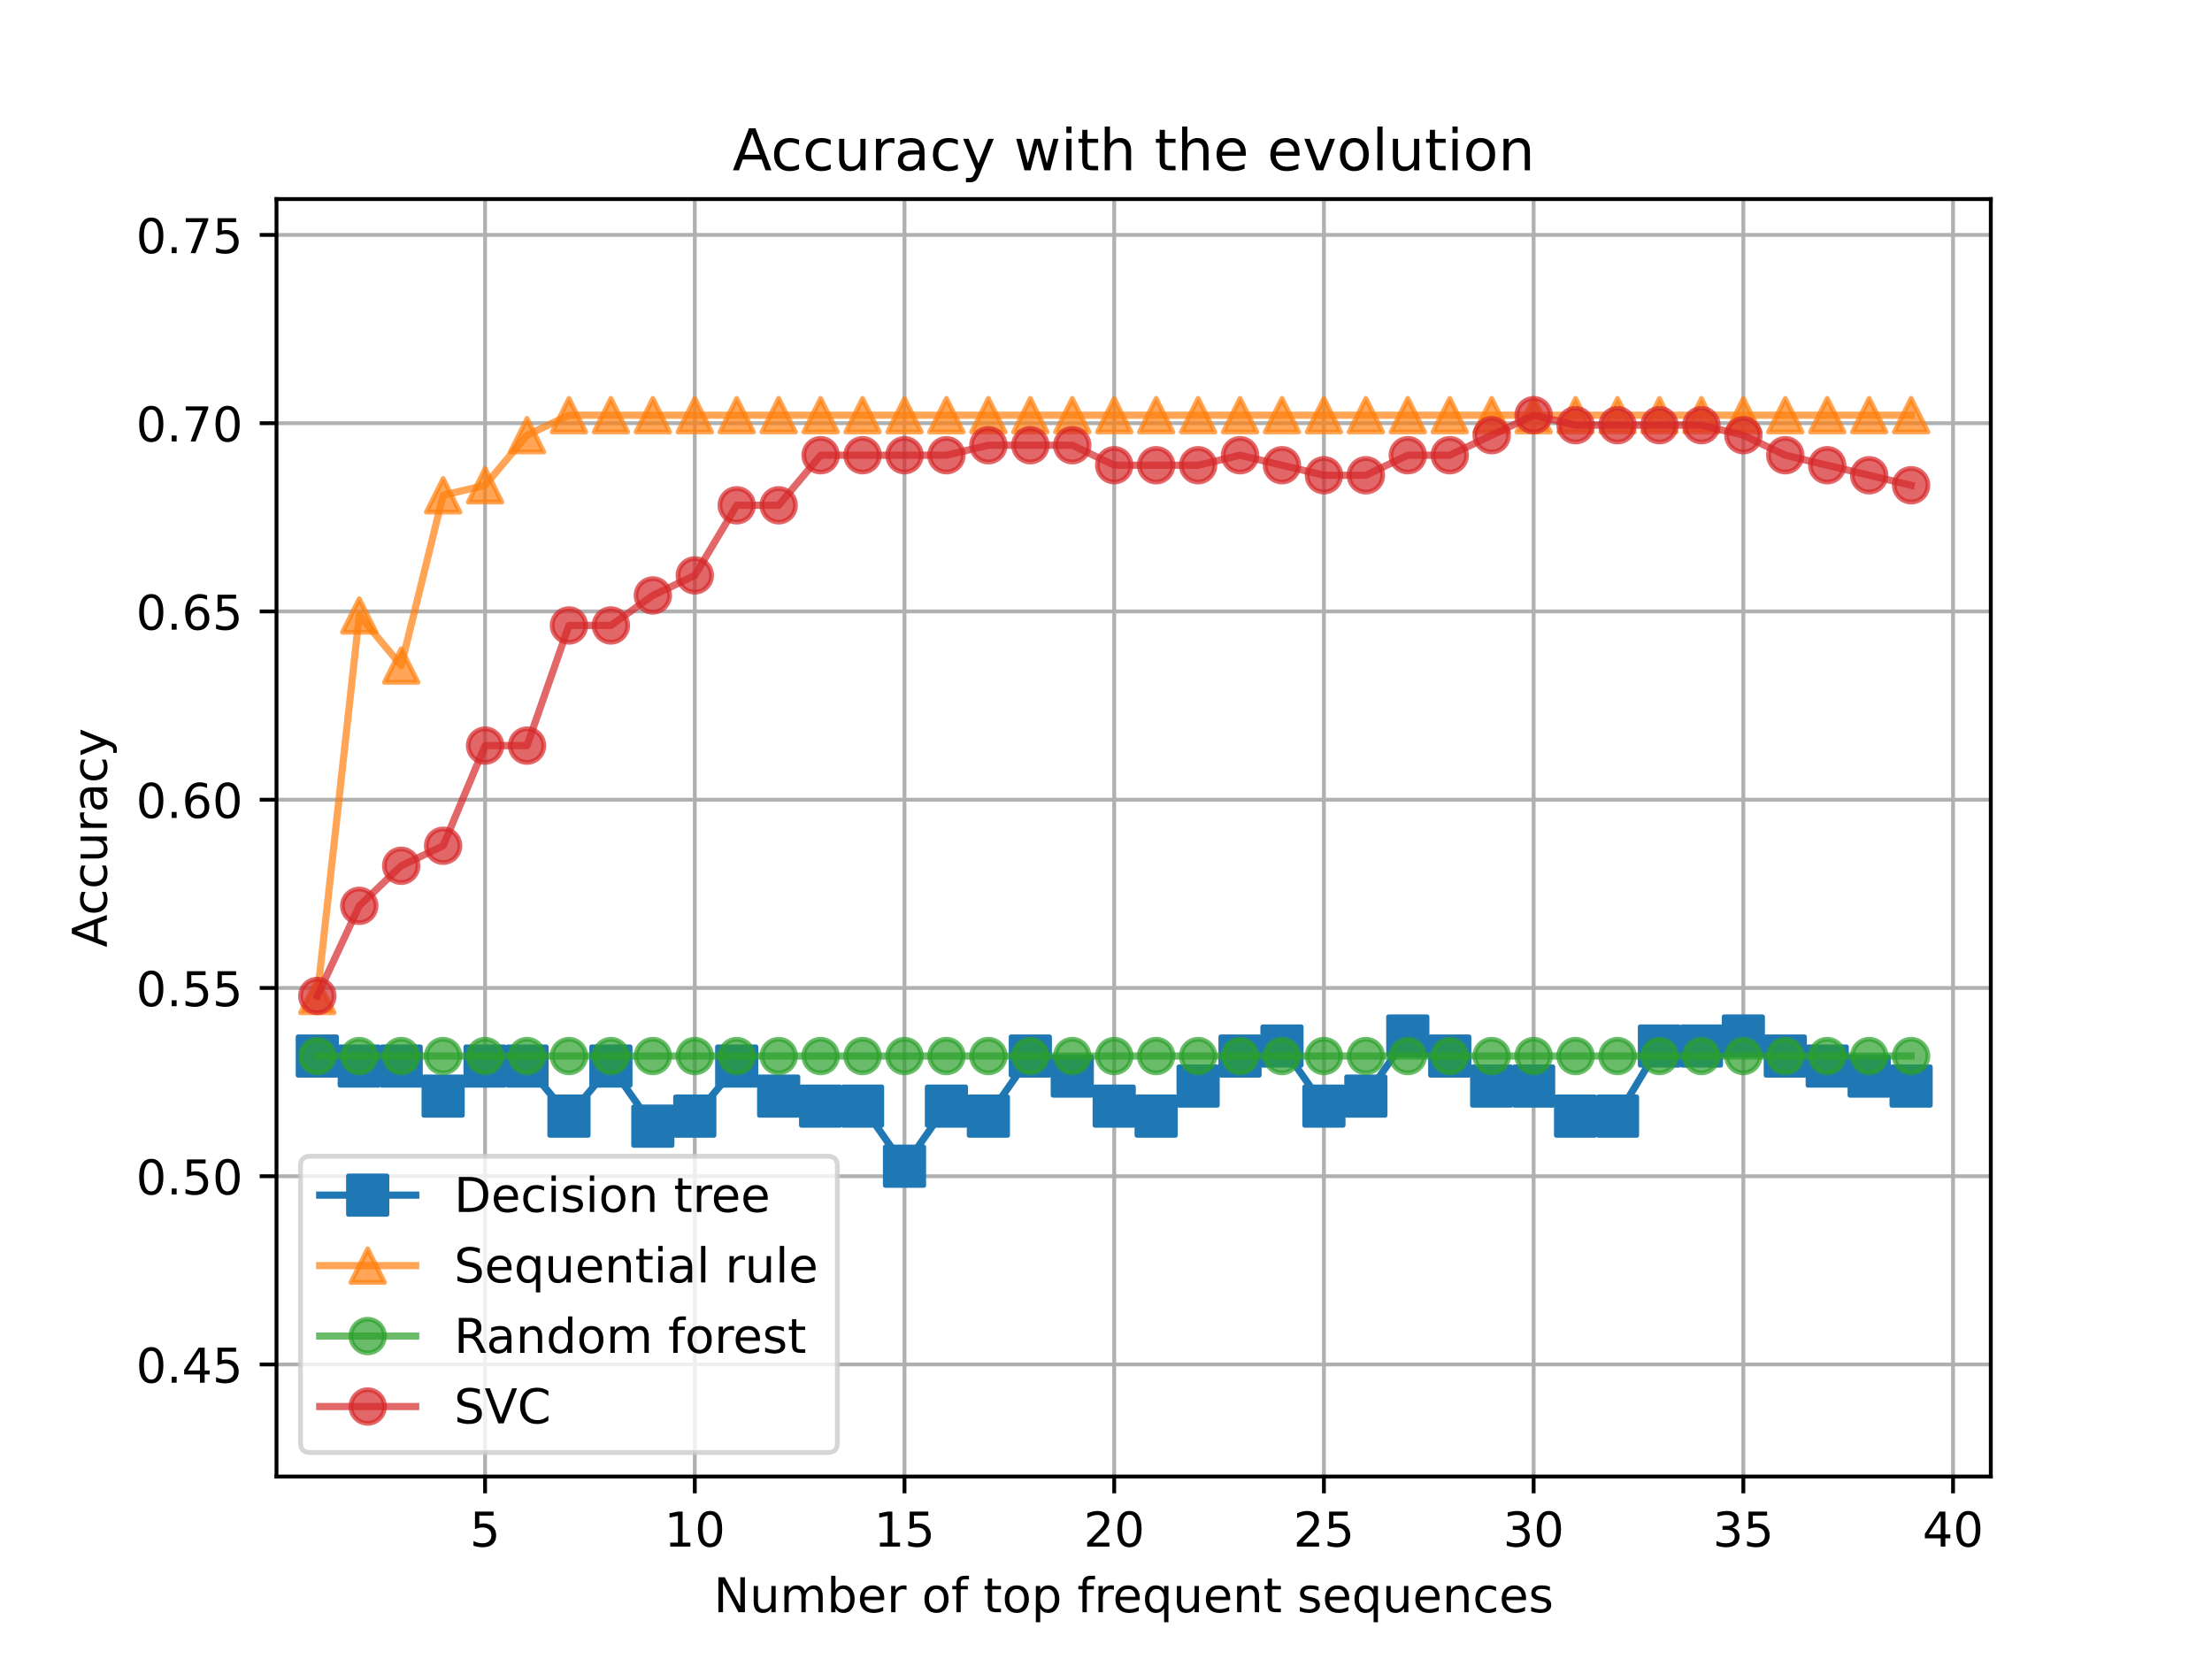 <?xml version="1.0" encoding="utf-8" standalone="no"?>
<!DOCTYPE svg PUBLIC "-//W3C//DTD SVG 1.1//EN"
  "http://www.w3.org/Graphics/SVG/1.1/DTD/svg11.dtd">
<!-- Created with matplotlib (https://matplotlib.org/) -->
<svg height="345.6pt" version="1.1" viewBox="0 0 460.8 345.6" width="460.8pt" xmlns="http://www.w3.org/2000/svg" xmlns:xlink="http://www.w3.org/1999/xlink">
 <defs>
  <style type="text/css">
*{stroke-linecap:butt;stroke-linejoin:round;}
  </style>
 </defs>
 <g id="figure_1">
  <g id="patch_1">
   <path d="M 0 345.6 
L 460.8 345.6 
L 460.8 0 
L 0 0 
z
" style="fill:#ffffff;"/>
  </g>
  <g id="axes_1">
   <g id="patch_2">
    <path d="M 57.6 307.584 
L 414.72 307.584 
L 414.72 41.472 
L 57.6 41.472 
z
" style="fill:#ffffff;"/>
   </g>
   <g id="matplotlib.axis_1">
    <g id="xtick_1">
     <g id="line2d_1">
      <path clip-path="url(#p367a5ce2aa)" d="M 101.051 307.584 
L 101.051 41.472 
" style="fill:none;stroke:#b0b0b0;stroke-linecap:square;stroke-width:0.8;"/>
     </g>
     <g id="line2d_2">
      <defs>
       <path d="M 0 0 
L 0 3.5 
" id="mcd5d7c67d4" style="stroke:#000000;stroke-width:0.8;"/>
      </defs>
      <g>
       <use style="stroke:#000000;stroke-width:0.8;" x="101.051" xlink:href="#mcd5d7c67d4" y="307.584"/>
      </g>
     </g>
     <g id="text_1">
      <!-- 5 -->
      <defs>
       <path d="M 10.797 72.906 
L 49.516 72.906 
L 49.516 64.594 
L 19.828 64.594 
L 19.828 46.734 
Q 21.969 47.469 24.109 47.828 
Q 26.266 48.188 28.422 48.188 
Q 40.625 48.188 47.75 41.5 
Q 54.891 34.812 54.891 23.391 
Q 54.891 11.625 47.562 5.094 
Q 40.234 -1.422 26.906 -1.422 
Q 22.312 -1.422 17.547 -0.641 
Q 12.797 0.141 7.719 1.703 
L 7.719 11.625 
Q 12.109 9.234 16.797 8.062 
Q 21.484 6.891 26.703 6.891 
Q 35.156 6.891 40.078 11.328 
Q 45.016 15.766 45.016 23.391 
Q 45.016 31 40.078 35.438 
Q 35.156 39.891 26.703 39.891 
Q 22.75 39.891 18.812 39.016 
Q 14.891 38.141 10.797 36.281 
z
" id="DejaVuSans-53"/>
      </defs>
      <g transform="translate(97.869 322.182)scale(0.1 -0.1)">
       <use xlink:href="#DejaVuSans-53"/>
      </g>
     </g>
    </g>
    <g id="xtick_2">
     <g id="line2d_3">
      <path clip-path="url(#p367a5ce2aa)" d="M 144.737 307.584 
L 144.737 41.472 
" style="fill:none;stroke:#b0b0b0;stroke-linecap:square;stroke-width:0.8;"/>
     </g>
     <g id="line2d_4">
      <g>
       <use style="stroke:#000000;stroke-width:0.8;" x="144.737" xlink:href="#mcd5d7c67d4" y="307.584"/>
      </g>
     </g>
     <g id="text_2">
      <!-- 10 -->
      <defs>
       <path d="M 12.406 8.297 
L 28.516 8.297 
L 28.516 63.922 
L 10.984 60.406 
L 10.984 69.391 
L 28.422 72.906 
L 38.281 72.906 
L 38.281 8.297 
L 54.391 8.297 
L 54.391 0 
L 12.406 0 
z
" id="DejaVuSans-49"/>
       <path d="M 31.781 66.406 
Q 24.172 66.406 20.328 58.906 
Q 16.5 51.422 16.5 36.375 
Q 16.5 21.391 20.328 13.891 
Q 24.172 6.391 31.781 6.391 
Q 39.453 6.391 43.281 13.891 
Q 47.125 21.391 47.125 36.375 
Q 47.125 51.422 43.281 58.906 
Q 39.453 66.406 31.781 66.406 
z
M 31.781 74.219 
Q 44.047 74.219 50.516 64.516 
Q 56.984 54.828 56.984 36.375 
Q 56.984 17.969 50.516 8.266 
Q 44.047 -1.422 31.781 -1.422 
Q 19.531 -1.422 13.062 8.266 
Q 6.594 17.969 6.594 36.375 
Q 6.594 54.828 13.062 64.516 
Q 19.531 74.219 31.781 74.219 
z
" id="DejaVuSans-48"/>
      </defs>
      <g transform="translate(138.375 322.182)scale(0.1 -0.1)">
       <use xlink:href="#DejaVuSans-49"/>
       <use x="63.623" xlink:href="#DejaVuSans-48"/>
      </g>
     </g>
    </g>
    <g id="xtick_3">
     <g id="line2d_5">
      <path clip-path="url(#p367a5ce2aa)" d="M 188.424 307.584 
L 188.424 41.472 
" style="fill:none;stroke:#b0b0b0;stroke-linecap:square;stroke-width:0.8;"/>
     </g>
     <g id="line2d_6">
      <g>
       <use style="stroke:#000000;stroke-width:0.8;" x="188.424" xlink:href="#mcd5d7c67d4" y="307.584"/>
      </g>
     </g>
     <g id="text_3">
      <!-- 15 -->
      <g transform="translate(182.061 322.182)scale(0.1 -0.1)">
       <use xlink:href="#DejaVuSans-49"/>
       <use x="63.623" xlink:href="#DejaVuSans-53"/>
      </g>
     </g>
    </g>
    <g id="xtick_4">
     <g id="line2d_7">
      <path clip-path="url(#p367a5ce2aa)" d="M 232.11 307.584 
L 232.11 41.472 
" style="fill:none;stroke:#b0b0b0;stroke-linecap:square;stroke-width:0.8;"/>
     </g>
     <g id="line2d_8">
      <g>
       <use style="stroke:#000000;stroke-width:0.8;" x="232.11" xlink:href="#mcd5d7c67d4" y="307.584"/>
      </g>
     </g>
     <g id="text_4">
      <!-- 20 -->
      <defs>
       <path d="M 19.188 8.297 
L 53.609 8.297 
L 53.609 0 
L 7.328 0 
L 7.328 8.297 
Q 12.938 14.109 22.625 23.891 
Q 32.328 33.688 34.812 36.531 
Q 39.547 41.844 41.422 45.531 
Q 43.312 49.219 43.312 52.781 
Q 43.312 58.594 39.234 62.25 
Q 35.156 65.922 28.609 65.922 
Q 23.969 65.922 18.812 64.312 
Q 13.672 62.703 7.812 59.422 
L 7.812 69.391 
Q 13.766 71.781 18.938 73 
Q 24.125 74.219 28.422 74.219 
Q 39.75 74.219 46.484 68.547 
Q 53.219 62.891 53.219 53.422 
Q 53.219 48.922 51.531 44.891 
Q 49.859 40.875 45.406 35.406 
Q 44.188 33.984 37.641 27.219 
Q 31.109 20.453 19.188 8.297 
z
" id="DejaVuSans-50"/>
      </defs>
      <g transform="translate(225.748 322.182)scale(0.1 -0.1)">
       <use xlink:href="#DejaVuSans-50"/>
       <use x="63.623" xlink:href="#DejaVuSans-48"/>
      </g>
     </g>
    </g>
    <g id="xtick_5">
     <g id="line2d_9">
      <path clip-path="url(#p367a5ce2aa)" d="M 275.797 307.584 
L 275.797 41.472 
" style="fill:none;stroke:#b0b0b0;stroke-linecap:square;stroke-width:0.8;"/>
     </g>
     <g id="line2d_10">
      <g>
       <use style="stroke:#000000;stroke-width:0.8;" x="275.797" xlink:href="#mcd5d7c67d4" y="307.584"/>
      </g>
     </g>
     <g id="text_5">
      <!-- 25 -->
      <g transform="translate(269.434 322.182)scale(0.1 -0.1)">
       <use xlink:href="#DejaVuSans-50"/>
       <use x="63.623" xlink:href="#DejaVuSans-53"/>
      </g>
     </g>
    </g>
    <g id="xtick_6">
     <g id="line2d_11">
      <path clip-path="url(#p367a5ce2aa)" d="M 319.483 307.584 
L 319.483 41.472 
" style="fill:none;stroke:#b0b0b0;stroke-linecap:square;stroke-width:0.8;"/>
     </g>
     <g id="line2d_12">
      <g>
       <use style="stroke:#000000;stroke-width:0.8;" x="319.483" xlink:href="#mcd5d7c67d4" y="307.584"/>
      </g>
     </g>
     <g id="text_6">
      <!-- 30 -->
      <defs>
       <path d="M 40.578 39.312 
Q 47.656 37.797 51.625 33 
Q 55.609 28.219 55.609 21.188 
Q 55.609 10.406 48.188 4.484 
Q 40.766 -1.422 27.094 -1.422 
Q 22.516 -1.422 17.656 -0.516 
Q 12.797 0.391 7.625 2.203 
L 7.625 11.719 
Q 11.719 9.328 16.594 8.109 
Q 21.484 6.891 26.812 6.891 
Q 36.078 6.891 40.938 10.547 
Q 45.797 14.203 45.797 21.188 
Q 45.797 27.641 41.281 31.266 
Q 36.766 34.906 28.719 34.906 
L 20.219 34.906 
L 20.219 43.016 
L 29.109 43.016 
Q 36.375 43.016 40.234 45.922 
Q 44.094 48.828 44.094 54.297 
Q 44.094 59.906 40.109 62.906 
Q 36.141 65.922 28.719 65.922 
Q 24.656 65.922 20.016 65.031 
Q 15.375 64.156 9.812 62.312 
L 9.812 71.094 
Q 15.438 72.656 20.344 73.438 
Q 25.25 74.219 29.594 74.219 
Q 40.828 74.219 47.359 69.109 
Q 53.906 64.016 53.906 55.328 
Q 53.906 49.266 50.438 45.094 
Q 46.969 40.922 40.578 39.312 
z
" id="DejaVuSans-51"/>
      </defs>
      <g transform="translate(313.121 322.182)scale(0.1 -0.1)">
       <use xlink:href="#DejaVuSans-51"/>
       <use x="63.623" xlink:href="#DejaVuSans-48"/>
      </g>
     </g>
    </g>
    <g id="xtick_7">
     <g id="line2d_13">
      <path clip-path="url(#p367a5ce2aa)" d="M 363.17 307.584 
L 363.17 41.472 
" style="fill:none;stroke:#b0b0b0;stroke-linecap:square;stroke-width:0.8;"/>
     </g>
     <g id="line2d_14">
      <g>
       <use style="stroke:#000000;stroke-width:0.8;" x="363.17" xlink:href="#mcd5d7c67d4" y="307.584"/>
      </g>
     </g>
     <g id="text_7">
      <!-- 35 -->
      <g transform="translate(356.807 322.182)scale(0.1 -0.1)">
       <use xlink:href="#DejaVuSans-51"/>
       <use x="63.623" xlink:href="#DejaVuSans-53"/>
      </g>
     </g>
    </g>
    <g id="xtick_8">
     <g id="line2d_15">
      <path clip-path="url(#p367a5ce2aa)" d="M 406.856 307.584 
L 406.856 41.472 
" style="fill:none;stroke:#b0b0b0;stroke-linecap:square;stroke-width:0.8;"/>
     </g>
     <g id="line2d_16">
      <g>
       <use style="stroke:#000000;stroke-width:0.8;" x="406.856" xlink:href="#mcd5d7c67d4" y="307.584"/>
      </g>
     </g>
     <g id="text_8">
      <!-- 40 -->
      <defs>
       <path d="M 37.797 64.312 
L 12.891 25.391 
L 37.797 25.391 
z
M 35.203 72.906 
L 47.609 72.906 
L 47.609 25.391 
L 58.016 25.391 
L 58.016 17.188 
L 47.609 17.188 
L 47.609 0 
L 37.797 0 
L 37.797 17.188 
L 4.891 17.188 
L 4.891 26.703 
z
" id="DejaVuSans-52"/>
      </defs>
      <g transform="translate(400.494 322.182)scale(0.1 -0.1)">
       <use xlink:href="#DejaVuSans-52"/>
       <use x="63.623" xlink:href="#DejaVuSans-48"/>
      </g>
     </g>
    </g>
    <g id="text_9">
     <!-- Number of top frequent sequences -->
     <defs>
      <path d="M 9.812 72.906 
L 23.094 72.906 
L 55.422 11.922 
L 55.422 72.906 
L 64.984 72.906 
L 64.984 0 
L 51.703 0 
L 19.391 60.984 
L 19.391 0 
L 9.812 0 
z
" id="DejaVuSans-78"/>
      <path d="M 8.5 21.578 
L 8.5 54.688 
L 17.484 54.688 
L 17.484 21.922 
Q 17.484 14.156 20.5 10.266 
Q 23.531 6.391 29.594 6.391 
Q 36.859 6.391 41.078 11.031 
Q 45.312 15.672 45.312 23.688 
L 45.312 54.688 
L 54.297 54.688 
L 54.297 0 
L 45.312 0 
L 45.312 8.406 
Q 42.047 3.422 37.719 1 
Q 33.406 -1.422 27.688 -1.422 
Q 18.266 -1.422 13.375 4.438 
Q 8.5 10.297 8.5 21.578 
z
M 31.109 56 
z
" id="DejaVuSans-117"/>
      <path d="M 52 44.188 
Q 55.375 50.25 60.062 53.125 
Q 64.75 56 71.094 56 
Q 79.641 56 84.281 50.016 
Q 88.922 44.047 88.922 33.016 
L 88.922 0 
L 79.891 0 
L 79.891 32.719 
Q 79.891 40.578 77.094 44.375 
Q 74.312 48.188 68.609 48.188 
Q 61.625 48.188 57.562 43.547 
Q 53.516 38.922 53.516 30.906 
L 53.516 0 
L 44.484 0 
L 44.484 32.719 
Q 44.484 40.625 41.703 44.406 
Q 38.922 48.188 33.109 48.188 
Q 26.219 48.188 22.156 43.531 
Q 18.109 38.875 18.109 30.906 
L 18.109 0 
L 9.078 0 
L 9.078 54.688 
L 18.109 54.688 
L 18.109 46.188 
Q 21.188 51.219 25.484 53.609 
Q 29.781 56 35.688 56 
Q 41.656 56 45.828 52.969 
Q 50 49.953 52 44.188 
z
" id="DejaVuSans-109"/>
      <path d="M 48.688 27.297 
Q 48.688 37.203 44.609 42.844 
Q 40.531 48.484 33.406 48.484 
Q 26.266 48.484 22.188 42.844 
Q 18.109 37.203 18.109 27.297 
Q 18.109 17.391 22.188 11.75 
Q 26.266 6.109 33.406 6.109 
Q 40.531 6.109 44.609 11.75 
Q 48.688 17.391 48.688 27.297 
z
M 18.109 46.391 
Q 20.953 51.266 25.266 53.625 
Q 29.594 56 35.594 56 
Q 45.562 56 51.781 48.094 
Q 58.016 40.188 58.016 27.297 
Q 58.016 14.406 51.781 6.484 
Q 45.562 -1.422 35.594 -1.422 
Q 29.594 -1.422 25.266 0.953 
Q 20.953 3.328 18.109 8.203 
L 18.109 0 
L 9.078 0 
L 9.078 75.984 
L 18.109 75.984 
z
" id="DejaVuSans-98"/>
      <path d="M 56.203 29.594 
L 56.203 25.203 
L 14.891 25.203 
Q 15.484 15.922 20.484 11.062 
Q 25.484 6.203 34.422 6.203 
Q 39.594 6.203 44.453 7.469 
Q 49.312 8.734 54.109 11.281 
L 54.109 2.781 
Q 49.266 0.734 44.188 -0.344 
Q 39.109 -1.422 33.891 -1.422 
Q 20.797 -1.422 13.156 6.188 
Q 5.516 13.812 5.516 26.812 
Q 5.516 40.234 12.766 48.109 
Q 20.016 56 32.328 56 
Q 43.359 56 49.781 48.891 
Q 56.203 41.797 56.203 29.594 
z
M 47.219 32.234 
Q 47.125 39.594 43.094 43.984 
Q 39.062 48.391 32.422 48.391 
Q 24.906 48.391 20.391 44.141 
Q 15.875 39.891 15.188 32.172 
z
" id="DejaVuSans-101"/>
      <path d="M 41.109 46.297 
Q 39.594 47.172 37.812 47.578 
Q 36.031 48 33.891 48 
Q 26.266 48 22.188 43.047 
Q 18.109 38.094 18.109 28.812 
L 18.109 0 
L 9.078 0 
L 9.078 54.688 
L 18.109 54.688 
L 18.109 46.188 
Q 20.953 51.172 25.484 53.578 
Q 30.031 56 36.531 56 
Q 37.453 56 38.578 55.875 
Q 39.703 55.766 41.062 55.516 
z
" id="DejaVuSans-114"/>
      <path id="DejaVuSans-32"/>
      <path d="M 30.609 48.391 
Q 23.391 48.391 19.188 42.75 
Q 14.984 37.109 14.984 27.297 
Q 14.984 17.484 19.156 11.844 
Q 23.344 6.203 30.609 6.203 
Q 37.797 6.203 41.984 11.859 
Q 46.188 17.531 46.188 27.297 
Q 46.188 37.016 41.984 42.703 
Q 37.797 48.391 30.609 48.391 
z
M 30.609 56 
Q 42.328 56 49.016 48.375 
Q 55.719 40.766 55.719 27.297 
Q 55.719 13.875 49.016 6.219 
Q 42.328 -1.422 30.609 -1.422 
Q 18.844 -1.422 12.172 6.219 
Q 5.516 13.875 5.516 27.297 
Q 5.516 40.766 12.172 48.375 
Q 18.844 56 30.609 56 
z
" id="DejaVuSans-111"/>
      <path d="M 37.109 75.984 
L 37.109 68.5 
L 28.516 68.5 
Q 23.688 68.5 21.797 66.547 
Q 19.922 64.594 19.922 59.516 
L 19.922 54.688 
L 34.719 54.688 
L 34.719 47.703 
L 19.922 47.703 
L 19.922 0 
L 10.891 0 
L 10.891 47.703 
L 2.297 47.703 
L 2.297 54.688 
L 10.891 54.688 
L 10.891 58.5 
Q 10.891 67.625 15.141 71.797 
Q 19.391 75.984 28.609 75.984 
z
" id="DejaVuSans-102"/>
      <path d="M 18.312 70.219 
L 18.312 54.688 
L 36.812 54.688 
L 36.812 47.703 
L 18.312 47.703 
L 18.312 18.016 
Q 18.312 11.328 20.141 9.422 
Q 21.969 7.516 27.594 7.516 
L 36.812 7.516 
L 36.812 0 
L 27.594 0 
Q 17.188 0 13.234 3.875 
Q 9.281 7.766 9.281 18.016 
L 9.281 47.703 
L 2.688 47.703 
L 2.688 54.688 
L 9.281 54.688 
L 9.281 70.219 
z
" id="DejaVuSans-116"/>
      <path d="M 18.109 8.203 
L 18.109 -20.797 
L 9.078 -20.797 
L 9.078 54.688 
L 18.109 54.688 
L 18.109 46.391 
Q 20.953 51.266 25.266 53.625 
Q 29.594 56 35.594 56 
Q 45.562 56 51.781 48.094 
Q 58.016 40.188 58.016 27.297 
Q 58.016 14.406 51.781 6.484 
Q 45.562 -1.422 35.594 -1.422 
Q 29.594 -1.422 25.266 0.953 
Q 20.953 3.328 18.109 8.203 
z
M 48.688 27.297 
Q 48.688 37.203 44.609 42.844 
Q 40.531 48.484 33.406 48.484 
Q 26.266 48.484 22.188 42.844 
Q 18.109 37.203 18.109 27.297 
Q 18.109 17.391 22.188 11.75 
Q 26.266 6.109 33.406 6.109 
Q 40.531 6.109 44.609 11.75 
Q 48.688 17.391 48.688 27.297 
z
" id="DejaVuSans-112"/>
      <path d="M 14.797 27.297 
Q 14.797 17.391 18.875 11.75 
Q 22.953 6.109 30.078 6.109 
Q 37.203 6.109 41.297 11.75 
Q 45.406 17.391 45.406 27.297 
Q 45.406 37.203 41.297 42.844 
Q 37.203 48.484 30.078 48.484 
Q 22.953 48.484 18.875 42.844 
Q 14.797 37.203 14.797 27.297 
z
M 45.406 8.203 
Q 42.578 3.328 38.25 0.953 
Q 33.938 -1.422 27.875 -1.422 
Q 17.969 -1.422 11.734 6.484 
Q 5.516 14.406 5.516 27.297 
Q 5.516 40.188 11.734 48.094 
Q 17.969 56 27.875 56 
Q 33.938 56 38.25 53.625 
Q 42.578 51.266 45.406 46.391 
L 45.406 54.688 
L 54.391 54.688 
L 54.391 -20.797 
L 45.406 -20.797 
z
" id="DejaVuSans-113"/>
      <path d="M 54.891 33.016 
L 54.891 0 
L 45.906 0 
L 45.906 32.719 
Q 45.906 40.484 42.875 44.328 
Q 39.844 48.188 33.797 48.188 
Q 26.516 48.188 22.312 43.547 
Q 18.109 38.922 18.109 30.906 
L 18.109 0 
L 9.078 0 
L 9.078 54.688 
L 18.109 54.688 
L 18.109 46.188 
Q 21.344 51.125 25.703 53.562 
Q 30.078 56 35.797 56 
Q 45.219 56 50.047 50.172 
Q 54.891 44.344 54.891 33.016 
z
" id="DejaVuSans-110"/>
      <path d="M 44.281 53.078 
L 44.281 44.578 
Q 40.484 46.531 36.375 47.5 
Q 32.281 48.484 27.875 48.484 
Q 21.188 48.484 17.844 46.438 
Q 14.5 44.391 14.5 40.281 
Q 14.5 37.156 16.891 35.375 
Q 19.281 33.594 26.516 31.984 
L 29.594 31.297 
Q 39.156 29.25 43.188 25.516 
Q 47.219 21.781 47.219 15.094 
Q 47.219 7.469 41.188 3.016 
Q 35.156 -1.422 24.609 -1.422 
Q 20.219 -1.422 15.453 -0.562 
Q 10.688 0.297 5.422 2 
L 5.422 11.281 
Q 10.406 8.688 15.234 7.391 
Q 20.062 6.109 24.812 6.109 
Q 31.156 6.109 34.562 8.281 
Q 37.984 10.453 37.984 14.406 
Q 37.984 18.062 35.516 20.016 
Q 33.062 21.969 24.703 23.781 
L 21.578 24.516 
Q 13.234 26.266 9.516 29.906 
Q 5.812 33.547 5.812 39.891 
Q 5.812 47.609 11.281 51.797 
Q 16.75 56 26.812 56 
Q 31.781 56 36.172 55.266 
Q 40.578 54.547 44.281 53.078 
z
" id="DejaVuSans-115"/>
      <path d="M 48.781 52.594 
L 48.781 44.188 
Q 44.969 46.297 41.141 47.344 
Q 37.312 48.391 33.406 48.391 
Q 24.656 48.391 19.812 42.844 
Q 14.984 37.312 14.984 27.297 
Q 14.984 17.281 19.812 11.734 
Q 24.656 6.203 33.406 6.203 
Q 37.312 6.203 41.141 7.25 
Q 44.969 8.297 48.781 10.406 
L 48.781 2.094 
Q 45.016 0.344 40.984 -0.531 
Q 36.969 -1.422 32.422 -1.422 
Q 20.062 -1.422 12.781 6.344 
Q 5.516 14.109 5.516 27.297 
Q 5.516 40.672 12.859 48.328 
Q 20.219 56 33.016 56 
Q 37.156 56 41.109 55.141 
Q 45.062 54.297 48.781 52.594 
z
" id="DejaVuSans-99"/>
     </defs>
     <g transform="translate(148.676 335.861)scale(0.1 -0.1)">
      <use xlink:href="#DejaVuSans-78"/>
      <use x="74.805" xlink:href="#DejaVuSans-117"/>
      <use x="138.184" xlink:href="#DejaVuSans-109"/>
      <use x="235.596" xlink:href="#DejaVuSans-98"/>
      <use x="299.072" xlink:href="#DejaVuSans-101"/>
      <use x="360.596" xlink:href="#DejaVuSans-114"/>
      <use x="401.709" xlink:href="#DejaVuSans-32"/>
      <use x="433.496" xlink:href="#DejaVuSans-111"/>
      <use x="494.678" xlink:href="#DejaVuSans-102"/>
      <use x="529.883" xlink:href="#DejaVuSans-32"/>
      <use x="561.67" xlink:href="#DejaVuSans-116"/>
      <use x="600.879" xlink:href="#DejaVuSans-111"/>
      <use x="662.061" xlink:href="#DejaVuSans-112"/>
      <use x="725.537" xlink:href="#DejaVuSans-32"/>
      <use x="757.324" xlink:href="#DejaVuSans-102"/>
      <use x="792.529" xlink:href="#DejaVuSans-114"/>
      <use x="831.393" xlink:href="#DejaVuSans-101"/>
      <use x="892.916" xlink:href="#DejaVuSans-113"/>
      <use x="956.393" xlink:href="#DejaVuSans-117"/>
      <use x="1019.771" xlink:href="#DejaVuSans-101"/>
      <use x="1081.295" xlink:href="#DejaVuSans-110"/>
      <use x="1144.674" xlink:href="#DejaVuSans-116"/>
      <use x="1183.883" xlink:href="#DejaVuSans-32"/>
      <use x="1215.67" xlink:href="#DejaVuSans-115"/>
      <use x="1267.77" xlink:href="#DejaVuSans-101"/>
      <use x="1329.293" xlink:href="#DejaVuSans-113"/>
      <use x="1392.77" xlink:href="#DejaVuSans-117"/>
      <use x="1456.148" xlink:href="#DejaVuSans-101"/>
      <use x="1517.672" xlink:href="#DejaVuSans-110"/>
      <use x="1581.051" xlink:href="#DejaVuSans-99"/>
      <use x="1636.031" xlink:href="#DejaVuSans-101"/>
      <use x="1697.555" xlink:href="#DejaVuSans-115"/>
     </g>
    </g>
   </g>
   <g id="matplotlib.axis_2">
    <g id="ytick_1">
     <g id="line2d_17">
      <path clip-path="url(#p367a5ce2aa)" d="M 57.6 284.241 
L 414.72 284.241 
" style="fill:none;stroke:#b0b0b0;stroke-linecap:square;stroke-width:0.8;"/>
     </g>
     <g id="line2d_18">
      <defs>
       <path d="M 0 0 
L -3.5 0 
" id="m52daac4173" style="stroke:#000000;stroke-width:0.8;"/>
      </defs>
      <g>
       <use style="stroke:#000000;stroke-width:0.8;" x="57.6" xlink:href="#m52daac4173" y="284.241"/>
      </g>
     </g>
     <g id="text_10">
      <!-- 0.45 -->
      <defs>
       <path d="M 10.688 12.406 
L 21 12.406 
L 21 0 
L 10.688 0 
z
" id="DejaVuSans-46"/>
      </defs>
      <g transform="translate(28.334 288.04)scale(0.1 -0.1)">
       <use xlink:href="#DejaVuSans-48"/>
       <use x="63.623" xlink:href="#DejaVuSans-46"/>
       <use x="95.41" xlink:href="#DejaVuSans-52"/>
       <use x="159.033" xlink:href="#DejaVuSans-53"/>
      </g>
     </g>
    </g>
    <g id="ytick_2">
     <g id="line2d_19">
      <path clip-path="url(#p367a5ce2aa)" d="M 57.6 245.024 
L 414.72 245.024 
" style="fill:none;stroke:#b0b0b0;stroke-linecap:square;stroke-width:0.8;"/>
     </g>
     <g id="line2d_20">
      <g>
       <use style="stroke:#000000;stroke-width:0.8;" x="57.6" xlink:href="#m52daac4173" y="245.024"/>
      </g>
     </g>
     <g id="text_11">
      <!-- 0.50 -->
      <g transform="translate(28.334 248.824)scale(0.1 -0.1)">
       <use xlink:href="#DejaVuSans-48"/>
       <use x="63.623" xlink:href="#DejaVuSans-46"/>
       <use x="95.41" xlink:href="#DejaVuSans-53"/>
       <use x="159.033" xlink:href="#DejaVuSans-48"/>
      </g>
     </g>
    </g>
    <g id="ytick_3">
     <g id="line2d_21">
      <path clip-path="url(#p367a5ce2aa)" d="M 57.6 205.808 
L 414.72 205.808 
" style="fill:none;stroke:#b0b0b0;stroke-linecap:square;stroke-width:0.8;"/>
     </g>
     <g id="line2d_22">
      <g>
       <use style="stroke:#000000;stroke-width:0.8;" x="57.6" xlink:href="#m52daac4173" y="205.808"/>
      </g>
     </g>
     <g id="text_12">
      <!-- 0.55 -->
      <g transform="translate(28.334 209.607)scale(0.1 -0.1)">
       <use xlink:href="#DejaVuSans-48"/>
       <use x="63.623" xlink:href="#DejaVuSans-46"/>
       <use x="95.41" xlink:href="#DejaVuSans-53"/>
       <use x="159.033" xlink:href="#DejaVuSans-53"/>
      </g>
     </g>
    </g>
    <g id="ytick_4">
     <g id="line2d_23">
      <path clip-path="url(#p367a5ce2aa)" d="M 57.6 166.591 
L 414.72 166.591 
" style="fill:none;stroke:#b0b0b0;stroke-linecap:square;stroke-width:0.8;"/>
     </g>
     <g id="line2d_24">
      <g>
       <use style="stroke:#000000;stroke-width:0.8;" x="57.6" xlink:href="#m52daac4173" y="166.591"/>
      </g>
     </g>
     <g id="text_13">
      <!-- 0.60 -->
      <defs>
       <path d="M 33.016 40.375 
Q 26.375 40.375 22.484 35.828 
Q 18.609 31.297 18.609 23.391 
Q 18.609 15.531 22.484 10.953 
Q 26.375 6.391 33.016 6.391 
Q 39.656 6.391 43.531 10.953 
Q 47.406 15.531 47.406 23.391 
Q 47.406 31.297 43.531 35.828 
Q 39.656 40.375 33.016 40.375 
z
M 52.594 71.297 
L 52.594 62.312 
Q 48.875 64.062 45.094 64.984 
Q 41.312 65.922 37.594 65.922 
Q 27.828 65.922 22.672 59.328 
Q 17.531 52.734 16.797 39.406 
Q 19.672 43.656 24.016 45.922 
Q 28.375 48.188 33.594 48.188 
Q 44.578 48.188 50.953 41.516 
Q 57.328 34.859 57.328 23.391 
Q 57.328 12.156 50.688 5.359 
Q 44.047 -1.422 33.016 -1.422 
Q 20.359 -1.422 13.672 8.266 
Q 6.984 17.969 6.984 36.375 
Q 6.984 53.656 15.188 63.938 
Q 23.391 74.219 37.203 74.219 
Q 40.922 74.219 44.703 73.484 
Q 48.484 72.75 52.594 71.297 
z
" id="DejaVuSans-54"/>
      </defs>
      <g transform="translate(28.334 170.391)scale(0.1 -0.1)">
       <use xlink:href="#DejaVuSans-48"/>
       <use x="63.623" xlink:href="#DejaVuSans-46"/>
       <use x="95.41" xlink:href="#DejaVuSans-54"/>
       <use x="159.033" xlink:href="#DejaVuSans-48"/>
      </g>
     </g>
    </g>
    <g id="ytick_5">
     <g id="line2d_25">
      <path clip-path="url(#p367a5ce2aa)" d="M 57.6 127.375 
L 414.72 127.375 
" style="fill:none;stroke:#b0b0b0;stroke-linecap:square;stroke-width:0.8;"/>
     </g>
     <g id="line2d_26">
      <g>
       <use style="stroke:#000000;stroke-width:0.8;" x="57.6" xlink:href="#m52daac4173" y="127.375"/>
      </g>
     </g>
     <g id="text_14">
      <!-- 0.65 -->
      <g transform="translate(28.334 131.174)scale(0.1 -0.1)">
       <use xlink:href="#DejaVuSans-48"/>
       <use x="63.623" xlink:href="#DejaVuSans-46"/>
       <use x="95.41" xlink:href="#DejaVuSans-54"/>
       <use x="159.033" xlink:href="#DejaVuSans-53"/>
      </g>
     </g>
    </g>
    <g id="ytick_6">
     <g id="line2d_27">
      <path clip-path="url(#p367a5ce2aa)" d="M 57.6 88.158 
L 414.72 88.158 
" style="fill:none;stroke:#b0b0b0;stroke-linecap:square;stroke-width:0.8;"/>
     </g>
     <g id="line2d_28">
      <g>
       <use style="stroke:#000000;stroke-width:0.8;" x="57.6" xlink:href="#m52daac4173" y="88.158"/>
      </g>
     </g>
     <g id="text_15">
      <!-- 0.70 -->
      <defs>
       <path d="M 8.203 72.906 
L 55.078 72.906 
L 55.078 68.703 
L 28.609 0 
L 18.312 0 
L 43.219 64.594 
L 8.203 64.594 
z
" id="DejaVuSans-55"/>
      </defs>
      <g transform="translate(28.334 91.958)scale(0.1 -0.1)">
       <use xlink:href="#DejaVuSans-48"/>
       <use x="63.623" xlink:href="#DejaVuSans-46"/>
       <use x="95.41" xlink:href="#DejaVuSans-55"/>
       <use x="159.033" xlink:href="#DejaVuSans-48"/>
      </g>
     </g>
    </g>
    <g id="ytick_7">
     <g id="line2d_29">
      <path clip-path="url(#p367a5ce2aa)" d="M 57.6 48.942 
L 414.72 48.942 
" style="fill:none;stroke:#b0b0b0;stroke-linecap:square;stroke-width:0.8;"/>
     </g>
     <g id="line2d_30">
      <g>
       <use style="stroke:#000000;stroke-width:0.8;" x="57.6" xlink:href="#m52daac4173" y="48.942"/>
      </g>
     </g>
     <g id="text_16">
      <!-- 0.75 -->
      <g transform="translate(28.334 52.741)scale(0.1 -0.1)">
       <use xlink:href="#DejaVuSans-48"/>
       <use x="63.623" xlink:href="#DejaVuSans-46"/>
       <use x="95.41" xlink:href="#DejaVuSans-55"/>
       <use x="159.033" xlink:href="#DejaVuSans-53"/>
      </g>
     </g>
    </g>
    <g id="text_17">
     <!-- Accuracy -->
     <defs>
      <path d="M 34.188 63.188 
L 20.797 26.906 
L 47.609 26.906 
z
M 28.609 72.906 
L 39.797 72.906 
L 67.578 0 
L 57.328 0 
L 50.688 18.703 
L 17.828 18.703 
L 11.188 0 
L 0.781 0 
z
" id="DejaVuSans-65"/>
      <path d="M 34.281 27.484 
Q 23.391 27.484 19.188 25 
Q 14.984 22.516 14.984 16.5 
Q 14.984 11.719 18.141 8.906 
Q 21.297 6.109 26.703 6.109 
Q 34.188 6.109 38.703 11.406 
Q 43.219 16.703 43.219 25.484 
L 43.219 27.484 
z
M 52.203 31.203 
L 52.203 0 
L 43.219 0 
L 43.219 8.297 
Q 40.141 3.328 35.547 0.953 
Q 30.953 -1.422 24.312 -1.422 
Q 15.922 -1.422 10.953 3.297 
Q 6 8.016 6 15.922 
Q 6 25.141 12.172 29.828 
Q 18.359 34.516 30.609 34.516 
L 43.219 34.516 
L 43.219 35.406 
Q 43.219 41.609 39.141 45 
Q 35.062 48.391 27.688 48.391 
Q 23 48.391 18.547 47.266 
Q 14.109 46.141 10.016 43.891 
L 10.016 52.203 
Q 14.938 54.109 19.578 55.047 
Q 24.219 56 28.609 56 
Q 40.484 56 46.344 49.844 
Q 52.203 43.703 52.203 31.203 
z
" id="DejaVuSans-97"/>
      <path d="M 32.172 -5.078 
Q 28.375 -14.844 24.75 -17.812 
Q 21.141 -20.797 15.094 -20.797 
L 7.906 -20.797 
L 7.906 -13.281 
L 13.188 -13.281 
Q 16.891 -13.281 18.938 -11.516 
Q 21 -9.766 23.484 -3.219 
L 25.094 0.875 
L 2.984 54.688 
L 12.5 54.688 
L 29.594 11.922 
L 46.688 54.688 
L 56.203 54.688 
z
" id="DejaVuSans-121"/>
     </defs>
     <g transform="translate(22.255 197.356)rotate(-90)scale(0.1 -0.1)">
      <use xlink:href="#DejaVuSans-65"/>
      <use x="66.658" xlink:href="#DejaVuSans-99"/>
      <use x="121.639" xlink:href="#DejaVuSans-99"/>
      <use x="176.619" xlink:href="#DejaVuSans-117"/>
      <use x="239.998" xlink:href="#DejaVuSans-114"/>
      <use x="281.111" xlink:href="#DejaVuSans-97"/>
      <use x="342.391" xlink:href="#DejaVuSans-99"/>
      <use x="397.371" xlink:href="#DejaVuSans-121"/>
     </g>
    </g>
   </g>
   <g id="line2d_31">
    <path clip-path="url(#p367a5ce2aa)" d="M 66.101 219.993 
L 74.839 222.079 
L 83.576 222.079 
L 92.313 228.336 
L 101.051 222.079 
L 109.788 222.079 
L 118.525 232.508 
L 127.262 222.079 
L 136 234.594 
L 144.737 232.508 
L 153.474 222.079 
L 162.212 228.336 
L 170.949 230.422 
L 179.686 230.422 
L 188.424 242.938 
L 197.161 230.422 
L 205.898 232.508 
L 214.636 219.993 
L 223.373 224.164 
L 232.11 230.422 
L 240.847 232.508 
L 249.585 226.25 
L 258.322 219.993 
L 267.059 217.907 
L 275.797 230.422 
L 284.534 228.336 
L 293.271 215.821 
L 302.009 219.993 
L 310.746 226.25 
L 319.483 226.25 
L 328.221 232.508 
L 336.958 232.508 
L 345.695 217.907 
L 354.433 217.907 
L 363.17 215.821 
L 371.907 219.993 
L 380.644 222.079 
L 389.382 224.164 
L 398.119 226.25 
" style="fill:none;stroke:#1f77b4;stroke-linecap:square;stroke-width:1.5;"/>
    <defs>
     <path d="M -4 4 
L 4 4 
L 4 -4 
L -4 -4 
z
" id="m47a3e0d89e" style="stroke:#1f77b4;stroke-linejoin:miter;"/>
    </defs>
    <g clip-path="url(#p367a5ce2aa)">
     <use style="fill:#1f77b4;stroke:#1f77b4;stroke-linejoin:miter;" x="66.101" xlink:href="#m47a3e0d89e" y="219.993"/>
     <use style="fill:#1f77b4;stroke:#1f77b4;stroke-linejoin:miter;" x="74.839" xlink:href="#m47a3e0d89e" y="222.079"/>
     <use style="fill:#1f77b4;stroke:#1f77b4;stroke-linejoin:miter;" x="83.576" xlink:href="#m47a3e0d89e" y="222.079"/>
     <use style="fill:#1f77b4;stroke:#1f77b4;stroke-linejoin:miter;" x="92.313" xlink:href="#m47a3e0d89e" y="228.336"/>
     <use style="fill:#1f77b4;stroke:#1f77b4;stroke-linejoin:miter;" x="101.051" xlink:href="#m47a3e0d89e" y="222.079"/>
     <use style="fill:#1f77b4;stroke:#1f77b4;stroke-linejoin:miter;" x="109.788" xlink:href="#m47a3e0d89e" y="222.079"/>
     <use style="fill:#1f77b4;stroke:#1f77b4;stroke-linejoin:miter;" x="118.525" xlink:href="#m47a3e0d89e" y="232.508"/>
     <use style="fill:#1f77b4;stroke:#1f77b4;stroke-linejoin:miter;" x="127.262" xlink:href="#m47a3e0d89e" y="222.079"/>
     <use style="fill:#1f77b4;stroke:#1f77b4;stroke-linejoin:miter;" x="136" xlink:href="#m47a3e0d89e" y="234.594"/>
     <use style="fill:#1f77b4;stroke:#1f77b4;stroke-linejoin:miter;" x="144.737" xlink:href="#m47a3e0d89e" y="232.508"/>
     <use style="fill:#1f77b4;stroke:#1f77b4;stroke-linejoin:miter;" x="153.474" xlink:href="#m47a3e0d89e" y="222.079"/>
     <use style="fill:#1f77b4;stroke:#1f77b4;stroke-linejoin:miter;" x="162.212" xlink:href="#m47a3e0d89e" y="228.336"/>
     <use style="fill:#1f77b4;stroke:#1f77b4;stroke-linejoin:miter;" x="170.949" xlink:href="#m47a3e0d89e" y="230.422"/>
     <use style="fill:#1f77b4;stroke:#1f77b4;stroke-linejoin:miter;" x="179.686" xlink:href="#m47a3e0d89e" y="230.422"/>
     <use style="fill:#1f77b4;stroke:#1f77b4;stroke-linejoin:miter;" x="188.424" xlink:href="#m47a3e0d89e" y="242.938"/>
     <use style="fill:#1f77b4;stroke:#1f77b4;stroke-linejoin:miter;" x="197.161" xlink:href="#m47a3e0d89e" y="230.422"/>
     <use style="fill:#1f77b4;stroke:#1f77b4;stroke-linejoin:miter;" x="205.898" xlink:href="#m47a3e0d89e" y="232.508"/>
     <use style="fill:#1f77b4;stroke:#1f77b4;stroke-linejoin:miter;" x="214.636" xlink:href="#m47a3e0d89e" y="219.993"/>
     <use style="fill:#1f77b4;stroke:#1f77b4;stroke-linejoin:miter;" x="223.373" xlink:href="#m47a3e0d89e" y="224.164"/>
     <use style="fill:#1f77b4;stroke:#1f77b4;stroke-linejoin:miter;" x="232.11" xlink:href="#m47a3e0d89e" y="230.422"/>
     <use style="fill:#1f77b4;stroke:#1f77b4;stroke-linejoin:miter;" x="240.847" xlink:href="#m47a3e0d89e" y="232.508"/>
     <use style="fill:#1f77b4;stroke:#1f77b4;stroke-linejoin:miter;" x="249.585" xlink:href="#m47a3e0d89e" y="226.25"/>
     <use style="fill:#1f77b4;stroke:#1f77b4;stroke-linejoin:miter;" x="258.322" xlink:href="#m47a3e0d89e" y="219.993"/>
     <use style="fill:#1f77b4;stroke:#1f77b4;stroke-linejoin:miter;" x="267.059" xlink:href="#m47a3e0d89e" y="217.907"/>
     <use style="fill:#1f77b4;stroke:#1f77b4;stroke-linejoin:miter;" x="275.797" xlink:href="#m47a3e0d89e" y="230.422"/>
     <use style="fill:#1f77b4;stroke:#1f77b4;stroke-linejoin:miter;" x="284.534" xlink:href="#m47a3e0d89e" y="228.336"/>
     <use style="fill:#1f77b4;stroke:#1f77b4;stroke-linejoin:miter;" x="293.271" xlink:href="#m47a3e0d89e" y="215.821"/>
     <use style="fill:#1f77b4;stroke:#1f77b4;stroke-linejoin:miter;" x="302.009" xlink:href="#m47a3e0d89e" y="219.993"/>
     <use style="fill:#1f77b4;stroke:#1f77b4;stroke-linejoin:miter;" x="310.746" xlink:href="#m47a3e0d89e" y="226.25"/>
     <use style="fill:#1f77b4;stroke:#1f77b4;stroke-linejoin:miter;" x="319.483" xlink:href="#m47a3e0d89e" y="226.25"/>
     <use style="fill:#1f77b4;stroke:#1f77b4;stroke-linejoin:miter;" x="328.221" xlink:href="#m47a3e0d89e" y="232.508"/>
     <use style="fill:#1f77b4;stroke:#1f77b4;stroke-linejoin:miter;" x="336.958" xlink:href="#m47a3e0d89e" y="232.508"/>
     <use style="fill:#1f77b4;stroke:#1f77b4;stroke-linejoin:miter;" x="345.695" xlink:href="#m47a3e0d89e" y="217.907"/>
     <use style="fill:#1f77b4;stroke:#1f77b4;stroke-linejoin:miter;" x="354.433" xlink:href="#m47a3e0d89e" y="217.907"/>
     <use style="fill:#1f77b4;stroke:#1f77b4;stroke-linejoin:miter;" x="363.17" xlink:href="#m47a3e0d89e" y="215.821"/>
     <use style="fill:#1f77b4;stroke:#1f77b4;stroke-linejoin:miter;" x="371.907" xlink:href="#m47a3e0d89e" y="219.993"/>
     <use style="fill:#1f77b4;stroke:#1f77b4;stroke-linejoin:miter;" x="380.644" xlink:href="#m47a3e0d89e" y="222.079"/>
     <use style="fill:#1f77b4;stroke:#1f77b4;stroke-linejoin:miter;" x="389.382" xlink:href="#m47a3e0d89e" y="224.164"/>
     <use style="fill:#1f77b4;stroke:#1f77b4;stroke-linejoin:miter;" x="398.119" xlink:href="#m47a3e0d89e" y="226.25"/>
    </g>
   </g>
   <g id="line2d_32">
    <path clip-path="url(#p367a5ce2aa)" d="M 66.101 207.477 
L 74.839 128.209 
L 83.576 138.639 
L 92.313 103.177 
L 101.051 101.091 
L 109.788 90.661 
L 118.525 86.49 
L 127.262 86.49 
L 136 86.49 
L 144.737 86.49 
L 153.474 86.49 
L 162.212 86.49 
L 170.949 86.49 
L 179.686 86.49 
L 188.424 86.49 
L 197.161 86.49 
L 205.898 86.49 
L 214.636 86.49 
L 223.373 86.49 
L 232.11 86.49 
L 240.847 86.49 
L 249.585 86.49 
L 258.322 86.49 
L 267.059 86.49 
L 275.797 86.49 
L 284.534 86.49 
L 293.271 86.49 
L 302.009 86.49 
L 310.746 86.49 
L 319.483 86.49 
L 328.221 86.49 
L 336.958 86.49 
L 345.695 86.49 
L 354.433 86.49 
L 363.17 86.49 
L 371.907 86.49 
L 380.644 86.49 
L 389.382 86.49 
L 398.119 86.49 
" style="fill:none;stroke:#ff7f0e;stroke-linecap:square;stroke-opacity:0.7;stroke-width:1.5;"/>
    <defs>
     <path d="M 0 -3.5 
L -3.5 3.5 
L 3.5 3.5 
z
" id="m36c8652036" style="stroke:#ff7f0e;stroke-linejoin:miter;stroke-opacity:0.7;"/>
    </defs>
    <g clip-path="url(#p367a5ce2aa)">
     <use style="fill:#ff7f0e;fill-opacity:0.7;stroke:#ff7f0e;stroke-linejoin:miter;stroke-opacity:0.7;" x="66.101" xlink:href="#m36c8652036" y="207.477"/>
     <use style="fill:#ff7f0e;fill-opacity:0.7;stroke:#ff7f0e;stroke-linejoin:miter;stroke-opacity:0.7;" x="74.839" xlink:href="#m36c8652036" y="128.209"/>
     <use style="fill:#ff7f0e;fill-opacity:0.7;stroke:#ff7f0e;stroke-linejoin:miter;stroke-opacity:0.7;" x="83.576" xlink:href="#m36c8652036" y="138.639"/>
     <use style="fill:#ff7f0e;fill-opacity:0.7;stroke:#ff7f0e;stroke-linejoin:miter;stroke-opacity:0.7;" x="92.313" xlink:href="#m36c8652036" y="103.177"/>
     <use style="fill:#ff7f0e;fill-opacity:0.7;stroke:#ff7f0e;stroke-linejoin:miter;stroke-opacity:0.7;" x="101.051" xlink:href="#m36c8652036" y="101.091"/>
     <use style="fill:#ff7f0e;fill-opacity:0.7;stroke:#ff7f0e;stroke-linejoin:miter;stroke-opacity:0.7;" x="109.788" xlink:href="#m36c8652036" y="90.661"/>
     <use style="fill:#ff7f0e;fill-opacity:0.7;stroke:#ff7f0e;stroke-linejoin:miter;stroke-opacity:0.7;" x="118.525" xlink:href="#m36c8652036" y="86.49"/>
     <use style="fill:#ff7f0e;fill-opacity:0.7;stroke:#ff7f0e;stroke-linejoin:miter;stroke-opacity:0.7;" x="127.262" xlink:href="#m36c8652036" y="86.49"/>
     <use style="fill:#ff7f0e;fill-opacity:0.7;stroke:#ff7f0e;stroke-linejoin:miter;stroke-opacity:0.7;" x="136" xlink:href="#m36c8652036" y="86.49"/>
     <use style="fill:#ff7f0e;fill-opacity:0.7;stroke:#ff7f0e;stroke-linejoin:miter;stroke-opacity:0.7;" x="144.737" xlink:href="#m36c8652036" y="86.49"/>
     <use style="fill:#ff7f0e;fill-opacity:0.7;stroke:#ff7f0e;stroke-linejoin:miter;stroke-opacity:0.7;" x="153.474" xlink:href="#m36c8652036" y="86.49"/>
     <use style="fill:#ff7f0e;fill-opacity:0.7;stroke:#ff7f0e;stroke-linejoin:miter;stroke-opacity:0.7;" x="162.212" xlink:href="#m36c8652036" y="86.49"/>
     <use style="fill:#ff7f0e;fill-opacity:0.7;stroke:#ff7f0e;stroke-linejoin:miter;stroke-opacity:0.7;" x="170.949" xlink:href="#m36c8652036" y="86.49"/>
     <use style="fill:#ff7f0e;fill-opacity:0.7;stroke:#ff7f0e;stroke-linejoin:miter;stroke-opacity:0.7;" x="179.686" xlink:href="#m36c8652036" y="86.49"/>
     <use style="fill:#ff7f0e;fill-opacity:0.7;stroke:#ff7f0e;stroke-linejoin:miter;stroke-opacity:0.7;" x="188.424" xlink:href="#m36c8652036" y="86.49"/>
     <use style="fill:#ff7f0e;fill-opacity:0.7;stroke:#ff7f0e;stroke-linejoin:miter;stroke-opacity:0.7;" x="197.161" xlink:href="#m36c8652036" y="86.49"/>
     <use style="fill:#ff7f0e;fill-opacity:0.7;stroke:#ff7f0e;stroke-linejoin:miter;stroke-opacity:0.7;" x="205.898" xlink:href="#m36c8652036" y="86.49"/>
     <use style="fill:#ff7f0e;fill-opacity:0.7;stroke:#ff7f0e;stroke-linejoin:miter;stroke-opacity:0.7;" x="214.636" xlink:href="#m36c8652036" y="86.49"/>
     <use style="fill:#ff7f0e;fill-opacity:0.7;stroke:#ff7f0e;stroke-linejoin:miter;stroke-opacity:0.7;" x="223.373" xlink:href="#m36c8652036" y="86.49"/>
     <use style="fill:#ff7f0e;fill-opacity:0.7;stroke:#ff7f0e;stroke-linejoin:miter;stroke-opacity:0.7;" x="232.11" xlink:href="#m36c8652036" y="86.49"/>
     <use style="fill:#ff7f0e;fill-opacity:0.7;stroke:#ff7f0e;stroke-linejoin:miter;stroke-opacity:0.7;" x="240.847" xlink:href="#m36c8652036" y="86.49"/>
     <use style="fill:#ff7f0e;fill-opacity:0.7;stroke:#ff7f0e;stroke-linejoin:miter;stroke-opacity:0.7;" x="249.585" xlink:href="#m36c8652036" y="86.49"/>
     <use style="fill:#ff7f0e;fill-opacity:0.7;stroke:#ff7f0e;stroke-linejoin:miter;stroke-opacity:0.7;" x="258.322" xlink:href="#m36c8652036" y="86.49"/>
     <use style="fill:#ff7f0e;fill-opacity:0.7;stroke:#ff7f0e;stroke-linejoin:miter;stroke-opacity:0.7;" x="267.059" xlink:href="#m36c8652036" y="86.49"/>
     <use style="fill:#ff7f0e;fill-opacity:0.7;stroke:#ff7f0e;stroke-linejoin:miter;stroke-opacity:0.7;" x="275.797" xlink:href="#m36c8652036" y="86.49"/>
     <use style="fill:#ff7f0e;fill-opacity:0.7;stroke:#ff7f0e;stroke-linejoin:miter;stroke-opacity:0.7;" x="284.534" xlink:href="#m36c8652036" y="86.49"/>
     <use style="fill:#ff7f0e;fill-opacity:0.7;stroke:#ff7f0e;stroke-linejoin:miter;stroke-opacity:0.7;" x="293.271" xlink:href="#m36c8652036" y="86.49"/>
     <use style="fill:#ff7f0e;fill-opacity:0.7;stroke:#ff7f0e;stroke-linejoin:miter;stroke-opacity:0.7;" x="302.009" xlink:href="#m36c8652036" y="86.49"/>
     <use style="fill:#ff7f0e;fill-opacity:0.7;stroke:#ff7f0e;stroke-linejoin:miter;stroke-opacity:0.7;" x="310.746" xlink:href="#m36c8652036" y="86.49"/>
     <use style="fill:#ff7f0e;fill-opacity:0.7;stroke:#ff7f0e;stroke-linejoin:miter;stroke-opacity:0.7;" x="319.483" xlink:href="#m36c8652036" y="86.49"/>
     <use style="fill:#ff7f0e;fill-opacity:0.7;stroke:#ff7f0e;stroke-linejoin:miter;stroke-opacity:0.7;" x="328.221" xlink:href="#m36c8652036" y="86.49"/>
     <use style="fill:#ff7f0e;fill-opacity:0.7;stroke:#ff7f0e;stroke-linejoin:miter;stroke-opacity:0.7;" x="336.958" xlink:href="#m36c8652036" y="86.49"/>
     <use style="fill:#ff7f0e;fill-opacity:0.7;stroke:#ff7f0e;stroke-linejoin:miter;stroke-opacity:0.7;" x="345.695" xlink:href="#m36c8652036" y="86.49"/>
     <use style="fill:#ff7f0e;fill-opacity:0.7;stroke:#ff7f0e;stroke-linejoin:miter;stroke-opacity:0.7;" x="354.433" xlink:href="#m36c8652036" y="86.49"/>
     <use style="fill:#ff7f0e;fill-opacity:0.7;stroke:#ff7f0e;stroke-linejoin:miter;stroke-opacity:0.7;" x="363.17" xlink:href="#m36c8652036" y="86.49"/>
     <use style="fill:#ff7f0e;fill-opacity:0.7;stroke:#ff7f0e;stroke-linejoin:miter;stroke-opacity:0.7;" x="371.907" xlink:href="#m36c8652036" y="86.49"/>
     <use style="fill:#ff7f0e;fill-opacity:0.7;stroke:#ff7f0e;stroke-linejoin:miter;stroke-opacity:0.7;" x="380.644" xlink:href="#m36c8652036" y="86.49"/>
     <use style="fill:#ff7f0e;fill-opacity:0.7;stroke:#ff7f0e;stroke-linejoin:miter;stroke-opacity:0.7;" x="389.382" xlink:href="#m36c8652036" y="86.49"/>
     <use style="fill:#ff7f0e;fill-opacity:0.7;stroke:#ff7f0e;stroke-linejoin:miter;stroke-opacity:0.7;" x="398.119" xlink:href="#m36c8652036" y="86.49"/>
    </g>
   </g>
   <g id="line2d_33">
    <path clip-path="url(#p367a5ce2aa)" d="M 66.101 219.993 
L 74.839 219.993 
L 83.576 219.993 
L 92.313 219.993 
L 101.051 219.993 
L 109.788 219.993 
L 118.525 219.993 
L 127.262 219.993 
L 136 219.993 
L 144.737 219.993 
L 153.474 219.993 
L 162.212 219.993 
L 170.949 219.993 
L 179.686 219.993 
L 188.424 219.993 
L 197.161 219.993 
L 205.898 219.993 
L 214.636 219.993 
L 223.373 219.993 
L 232.11 219.993 
L 240.847 219.993 
L 249.585 219.993 
L 258.322 219.993 
L 267.059 219.993 
L 275.797 219.993 
L 284.534 219.993 
L 293.271 219.993 
L 302.009 219.993 
L 310.746 219.993 
L 319.483 219.993 
L 328.221 219.993 
L 336.958 219.993 
L 345.695 219.993 
L 354.433 219.993 
L 363.17 219.993 
L 371.907 219.993 
L 380.644 219.993 
L 389.382 219.993 
L 398.119 219.993 
" style="fill:none;stroke:#2ca02c;stroke-linecap:square;stroke-opacity:0.7;stroke-width:1.5;"/>
    <defs>
     <path d="M 0 3.5 
C 0.928 3.5 1.819 3.131 2.475 2.475 
C 3.131 1.819 3.5 0.928 3.5 0 
C 3.5 -0.928 3.131 -1.819 2.475 -2.475 
C 1.819 -3.131 0.928 -3.5 0 -3.5 
C -0.928 -3.5 -1.819 -3.131 -2.475 -2.475 
C -3.131 -1.819 -3.5 -0.928 -3.5 0 
C -3.5 0.928 -3.131 1.819 -2.475 2.475 
C -1.819 3.131 -0.928 3.5 0 3.5 
z
" id="m5c916b81aa" style="stroke:#2ca02c;stroke-opacity:0.7;"/>
    </defs>
    <g clip-path="url(#p367a5ce2aa)">
     <use style="fill:#2ca02c;fill-opacity:0.7;stroke:#2ca02c;stroke-opacity:0.7;" x="66.101" xlink:href="#m5c916b81aa" y="219.993"/>
     <use style="fill:#2ca02c;fill-opacity:0.7;stroke:#2ca02c;stroke-opacity:0.7;" x="74.839" xlink:href="#m5c916b81aa" y="219.993"/>
     <use style="fill:#2ca02c;fill-opacity:0.7;stroke:#2ca02c;stroke-opacity:0.7;" x="83.576" xlink:href="#m5c916b81aa" y="219.993"/>
     <use style="fill:#2ca02c;fill-opacity:0.7;stroke:#2ca02c;stroke-opacity:0.7;" x="92.313" xlink:href="#m5c916b81aa" y="219.993"/>
     <use style="fill:#2ca02c;fill-opacity:0.7;stroke:#2ca02c;stroke-opacity:0.7;" x="101.051" xlink:href="#m5c916b81aa" y="219.993"/>
     <use style="fill:#2ca02c;fill-opacity:0.7;stroke:#2ca02c;stroke-opacity:0.7;" x="109.788" xlink:href="#m5c916b81aa" y="219.993"/>
     <use style="fill:#2ca02c;fill-opacity:0.7;stroke:#2ca02c;stroke-opacity:0.7;" x="118.525" xlink:href="#m5c916b81aa" y="219.993"/>
     <use style="fill:#2ca02c;fill-opacity:0.7;stroke:#2ca02c;stroke-opacity:0.7;" x="127.262" xlink:href="#m5c916b81aa" y="219.993"/>
     <use style="fill:#2ca02c;fill-opacity:0.7;stroke:#2ca02c;stroke-opacity:0.7;" x="136" xlink:href="#m5c916b81aa" y="219.993"/>
     <use style="fill:#2ca02c;fill-opacity:0.7;stroke:#2ca02c;stroke-opacity:0.7;" x="144.737" xlink:href="#m5c916b81aa" y="219.993"/>
     <use style="fill:#2ca02c;fill-opacity:0.7;stroke:#2ca02c;stroke-opacity:0.7;" x="153.474" xlink:href="#m5c916b81aa" y="219.993"/>
     <use style="fill:#2ca02c;fill-opacity:0.7;stroke:#2ca02c;stroke-opacity:0.7;" x="162.212" xlink:href="#m5c916b81aa" y="219.993"/>
     <use style="fill:#2ca02c;fill-opacity:0.7;stroke:#2ca02c;stroke-opacity:0.7;" x="170.949" xlink:href="#m5c916b81aa" y="219.993"/>
     <use style="fill:#2ca02c;fill-opacity:0.7;stroke:#2ca02c;stroke-opacity:0.7;" x="179.686" xlink:href="#m5c916b81aa" y="219.993"/>
     <use style="fill:#2ca02c;fill-opacity:0.7;stroke:#2ca02c;stroke-opacity:0.7;" x="188.424" xlink:href="#m5c916b81aa" y="219.993"/>
     <use style="fill:#2ca02c;fill-opacity:0.7;stroke:#2ca02c;stroke-opacity:0.7;" x="197.161" xlink:href="#m5c916b81aa" y="219.993"/>
     <use style="fill:#2ca02c;fill-opacity:0.7;stroke:#2ca02c;stroke-opacity:0.7;" x="205.898" xlink:href="#m5c916b81aa" y="219.993"/>
     <use style="fill:#2ca02c;fill-opacity:0.7;stroke:#2ca02c;stroke-opacity:0.7;" x="214.636" xlink:href="#m5c916b81aa" y="219.993"/>
     <use style="fill:#2ca02c;fill-opacity:0.7;stroke:#2ca02c;stroke-opacity:0.7;" x="223.373" xlink:href="#m5c916b81aa" y="219.993"/>
     <use style="fill:#2ca02c;fill-opacity:0.7;stroke:#2ca02c;stroke-opacity:0.7;" x="232.11" xlink:href="#m5c916b81aa" y="219.993"/>
     <use style="fill:#2ca02c;fill-opacity:0.7;stroke:#2ca02c;stroke-opacity:0.7;" x="240.847" xlink:href="#m5c916b81aa" y="219.993"/>
     <use style="fill:#2ca02c;fill-opacity:0.7;stroke:#2ca02c;stroke-opacity:0.7;" x="249.585" xlink:href="#m5c916b81aa" y="219.993"/>
     <use style="fill:#2ca02c;fill-opacity:0.7;stroke:#2ca02c;stroke-opacity:0.7;" x="258.322" xlink:href="#m5c916b81aa" y="219.993"/>
     <use style="fill:#2ca02c;fill-opacity:0.7;stroke:#2ca02c;stroke-opacity:0.7;" x="267.059" xlink:href="#m5c916b81aa" y="219.993"/>
     <use style="fill:#2ca02c;fill-opacity:0.7;stroke:#2ca02c;stroke-opacity:0.7;" x="275.797" xlink:href="#m5c916b81aa" y="219.993"/>
     <use style="fill:#2ca02c;fill-opacity:0.7;stroke:#2ca02c;stroke-opacity:0.7;" x="284.534" xlink:href="#m5c916b81aa" y="219.993"/>
     <use style="fill:#2ca02c;fill-opacity:0.7;stroke:#2ca02c;stroke-opacity:0.7;" x="293.271" xlink:href="#m5c916b81aa" y="219.993"/>
     <use style="fill:#2ca02c;fill-opacity:0.7;stroke:#2ca02c;stroke-opacity:0.7;" x="302.009" xlink:href="#m5c916b81aa" y="219.993"/>
     <use style="fill:#2ca02c;fill-opacity:0.7;stroke:#2ca02c;stroke-opacity:0.7;" x="310.746" xlink:href="#m5c916b81aa" y="219.993"/>
     <use style="fill:#2ca02c;fill-opacity:0.7;stroke:#2ca02c;stroke-opacity:0.7;" x="319.483" xlink:href="#m5c916b81aa" y="219.993"/>
     <use style="fill:#2ca02c;fill-opacity:0.7;stroke:#2ca02c;stroke-opacity:0.7;" x="328.221" xlink:href="#m5c916b81aa" y="219.993"/>
     <use style="fill:#2ca02c;fill-opacity:0.7;stroke:#2ca02c;stroke-opacity:0.7;" x="336.958" xlink:href="#m5c916b81aa" y="219.993"/>
     <use style="fill:#2ca02c;fill-opacity:0.7;stroke:#2ca02c;stroke-opacity:0.7;" x="345.695" xlink:href="#m5c916b81aa" y="219.993"/>
     <use style="fill:#2ca02c;fill-opacity:0.7;stroke:#2ca02c;stroke-opacity:0.7;" x="354.433" xlink:href="#m5c916b81aa" y="219.993"/>
     <use style="fill:#2ca02c;fill-opacity:0.7;stroke:#2ca02c;stroke-opacity:0.7;" x="363.17" xlink:href="#m5c916b81aa" y="219.993"/>
     <use style="fill:#2ca02c;fill-opacity:0.7;stroke:#2ca02c;stroke-opacity:0.7;" x="371.907" xlink:href="#m5c916b81aa" y="219.993"/>
     <use style="fill:#2ca02c;fill-opacity:0.7;stroke:#2ca02c;stroke-opacity:0.7;" x="380.644" xlink:href="#m5c916b81aa" y="219.993"/>
     <use style="fill:#2ca02c;fill-opacity:0.7;stroke:#2ca02c;stroke-opacity:0.7;" x="389.382" xlink:href="#m5c916b81aa" y="219.993"/>
     <use style="fill:#2ca02c;fill-opacity:0.7;stroke:#2ca02c;stroke-opacity:0.7;" x="398.119" xlink:href="#m5c916b81aa" y="219.993"/>
    </g>
   </g>
   <g id="line2d_34">
    <path clip-path="url(#p367a5ce2aa)" d="M 66.101 207.477 
L 74.839 188.703 
L 83.576 180.359 
L 92.313 176.187 
L 101.051 155.327 
L 109.788 155.327 
L 118.525 130.295 
L 127.262 130.295 
L 136 124.037 
L 144.737 119.865 
L 153.474 105.263 
L 162.212 105.263 
L 170.949 94.833 
L 179.686 94.833 
L 188.424 94.833 
L 197.161 94.833 
L 205.898 92.747 
L 214.636 92.747 
L 223.373 92.747 
L 232.11 96.919 
L 240.847 96.919 
L 249.585 96.919 
L 258.322 94.833 
L 267.059 96.919 
L 275.797 99.005 
L 284.534 99.005 
L 293.271 94.833 
L 302.009 94.833 
L 310.746 90.661 
L 319.483 86.49 
L 328.221 88.576 
L 336.958 88.576 
L 345.695 88.576 
L 354.433 88.576 
L 363.17 90.661 
L 371.907 94.833 
L 380.644 96.919 
L 389.382 99.005 
L 398.119 101.091 
" style="fill:none;stroke:#d62728;stroke-linecap:square;stroke-opacity:0.7;stroke-width:1.5;"/>
    <defs>
     <path d="M 0 3.5 
C 0.928 3.5 1.819 3.131 2.475 2.475 
C 3.131 1.819 3.5 0.928 3.5 0 
C 3.5 -0.928 3.131 -1.819 2.475 -2.475 
C 1.819 -3.131 0.928 -3.5 0 -3.5 
C -0.928 -3.5 -1.819 -3.131 -2.475 -2.475 
C -3.131 -1.819 -3.5 -0.928 -3.5 0 
C -3.5 0.928 -3.131 1.819 -2.475 2.475 
C -1.819 3.131 -0.928 3.5 0 3.5 
z
" id="mb1b75818ae" style="stroke:#d62728;stroke-opacity:0.7;"/>
    </defs>
    <g clip-path="url(#p367a5ce2aa)">
     <use style="fill:#d62728;fill-opacity:0.7;stroke:#d62728;stroke-opacity:0.7;" x="66.101" xlink:href="#mb1b75818ae" y="207.477"/>
     <use style="fill:#d62728;fill-opacity:0.7;stroke:#d62728;stroke-opacity:0.7;" x="74.839" xlink:href="#mb1b75818ae" y="188.703"/>
     <use style="fill:#d62728;fill-opacity:0.7;stroke:#d62728;stroke-opacity:0.7;" x="83.576" xlink:href="#mb1b75818ae" y="180.359"/>
     <use style="fill:#d62728;fill-opacity:0.7;stroke:#d62728;stroke-opacity:0.7;" x="92.313" xlink:href="#mb1b75818ae" y="176.187"/>
     <use style="fill:#d62728;fill-opacity:0.7;stroke:#d62728;stroke-opacity:0.7;" x="101.051" xlink:href="#mb1b75818ae" y="155.327"/>
     <use style="fill:#d62728;fill-opacity:0.7;stroke:#d62728;stroke-opacity:0.7;" x="109.788" xlink:href="#mb1b75818ae" y="155.327"/>
     <use style="fill:#d62728;fill-opacity:0.7;stroke:#d62728;stroke-opacity:0.7;" x="118.525" xlink:href="#mb1b75818ae" y="130.295"/>
     <use style="fill:#d62728;fill-opacity:0.7;stroke:#d62728;stroke-opacity:0.7;" x="127.262" xlink:href="#mb1b75818ae" y="130.295"/>
     <use style="fill:#d62728;fill-opacity:0.7;stroke:#d62728;stroke-opacity:0.7;" x="136" xlink:href="#mb1b75818ae" y="124.037"/>
     <use style="fill:#d62728;fill-opacity:0.7;stroke:#d62728;stroke-opacity:0.7;" x="144.737" xlink:href="#mb1b75818ae" y="119.865"/>
     <use style="fill:#d62728;fill-opacity:0.7;stroke:#d62728;stroke-opacity:0.7;" x="153.474" xlink:href="#mb1b75818ae" y="105.263"/>
     <use style="fill:#d62728;fill-opacity:0.7;stroke:#d62728;stroke-opacity:0.7;" x="162.212" xlink:href="#mb1b75818ae" y="105.263"/>
     <use style="fill:#d62728;fill-opacity:0.7;stroke:#d62728;stroke-opacity:0.7;" x="170.949" xlink:href="#mb1b75818ae" y="94.833"/>
     <use style="fill:#d62728;fill-opacity:0.7;stroke:#d62728;stroke-opacity:0.7;" x="179.686" xlink:href="#mb1b75818ae" y="94.833"/>
     <use style="fill:#d62728;fill-opacity:0.7;stroke:#d62728;stroke-opacity:0.7;" x="188.424" xlink:href="#mb1b75818ae" y="94.833"/>
     <use style="fill:#d62728;fill-opacity:0.7;stroke:#d62728;stroke-opacity:0.7;" x="197.161" xlink:href="#mb1b75818ae" y="94.833"/>
     <use style="fill:#d62728;fill-opacity:0.7;stroke:#d62728;stroke-opacity:0.7;" x="205.898" xlink:href="#mb1b75818ae" y="92.747"/>
     <use style="fill:#d62728;fill-opacity:0.7;stroke:#d62728;stroke-opacity:0.7;" x="214.636" xlink:href="#mb1b75818ae" y="92.747"/>
     <use style="fill:#d62728;fill-opacity:0.7;stroke:#d62728;stroke-opacity:0.7;" x="223.373" xlink:href="#mb1b75818ae" y="92.747"/>
     <use style="fill:#d62728;fill-opacity:0.7;stroke:#d62728;stroke-opacity:0.7;" x="232.11" xlink:href="#mb1b75818ae" y="96.919"/>
     <use style="fill:#d62728;fill-opacity:0.7;stroke:#d62728;stroke-opacity:0.7;" x="240.847" xlink:href="#mb1b75818ae" y="96.919"/>
     <use style="fill:#d62728;fill-opacity:0.7;stroke:#d62728;stroke-opacity:0.7;" x="249.585" xlink:href="#mb1b75818ae" y="96.919"/>
     <use style="fill:#d62728;fill-opacity:0.7;stroke:#d62728;stroke-opacity:0.7;" x="258.322" xlink:href="#mb1b75818ae" y="94.833"/>
     <use style="fill:#d62728;fill-opacity:0.7;stroke:#d62728;stroke-opacity:0.7;" x="267.059" xlink:href="#mb1b75818ae" y="96.919"/>
     <use style="fill:#d62728;fill-opacity:0.7;stroke:#d62728;stroke-opacity:0.7;" x="275.797" xlink:href="#mb1b75818ae" y="99.005"/>
     <use style="fill:#d62728;fill-opacity:0.7;stroke:#d62728;stroke-opacity:0.7;" x="284.534" xlink:href="#mb1b75818ae" y="99.005"/>
     <use style="fill:#d62728;fill-opacity:0.7;stroke:#d62728;stroke-opacity:0.7;" x="293.271" xlink:href="#mb1b75818ae" y="94.833"/>
     <use style="fill:#d62728;fill-opacity:0.7;stroke:#d62728;stroke-opacity:0.7;" x="302.009" xlink:href="#mb1b75818ae" y="94.833"/>
     <use style="fill:#d62728;fill-opacity:0.7;stroke:#d62728;stroke-opacity:0.7;" x="310.746" xlink:href="#mb1b75818ae" y="90.661"/>
     <use style="fill:#d62728;fill-opacity:0.7;stroke:#d62728;stroke-opacity:0.7;" x="319.483" xlink:href="#mb1b75818ae" y="86.49"/>
     <use style="fill:#d62728;fill-opacity:0.7;stroke:#d62728;stroke-opacity:0.7;" x="328.221" xlink:href="#mb1b75818ae" y="88.576"/>
     <use style="fill:#d62728;fill-opacity:0.7;stroke:#d62728;stroke-opacity:0.7;" x="336.958" xlink:href="#mb1b75818ae" y="88.576"/>
     <use style="fill:#d62728;fill-opacity:0.7;stroke:#d62728;stroke-opacity:0.7;" x="345.695" xlink:href="#mb1b75818ae" y="88.576"/>
     <use style="fill:#d62728;fill-opacity:0.7;stroke:#d62728;stroke-opacity:0.7;" x="354.433" xlink:href="#mb1b75818ae" y="88.576"/>
     <use style="fill:#d62728;fill-opacity:0.7;stroke:#d62728;stroke-opacity:0.7;" x="363.17" xlink:href="#mb1b75818ae" y="90.661"/>
     <use style="fill:#d62728;fill-opacity:0.7;stroke:#d62728;stroke-opacity:0.7;" x="371.907" xlink:href="#mb1b75818ae" y="94.833"/>
     <use style="fill:#d62728;fill-opacity:0.7;stroke:#d62728;stroke-opacity:0.7;" x="380.644" xlink:href="#mb1b75818ae" y="96.919"/>
     <use style="fill:#d62728;fill-opacity:0.7;stroke:#d62728;stroke-opacity:0.7;" x="389.382" xlink:href="#mb1b75818ae" y="99.005"/>
     <use style="fill:#d62728;fill-opacity:0.7;stroke:#d62728;stroke-opacity:0.7;" x="398.119" xlink:href="#mb1b75818ae" y="101.091"/>
    </g>
   </g>
   <g id="patch_3">
    <path d="M 57.6 307.584 
L 57.6 41.472 
" style="fill:none;stroke:#000000;stroke-linecap:square;stroke-linejoin:miter;stroke-width:0.8;"/>
   </g>
   <g id="patch_4">
    <path d="M 414.72 307.584 
L 414.72 41.472 
" style="fill:none;stroke:#000000;stroke-linecap:square;stroke-linejoin:miter;stroke-width:0.8;"/>
   </g>
   <g id="patch_5">
    <path d="M 57.6 307.584 
L 414.72 307.584 
" style="fill:none;stroke:#000000;stroke-linecap:square;stroke-linejoin:miter;stroke-width:0.8;"/>
   </g>
   <g id="patch_6">
    <path d="M 57.6 41.472 
L 414.72 41.472 
" style="fill:none;stroke:#000000;stroke-linecap:square;stroke-linejoin:miter;stroke-width:0.8;"/>
   </g>
   <g id="text_18">
    <!-- Accuracy with the evolution -->
    <defs>
     <path d="M 4.203 54.688 
L 13.188 54.688 
L 24.422 12.016 
L 35.594 54.688 
L 46.188 54.688 
L 57.422 12.016 
L 68.609 54.688 
L 77.594 54.688 
L 63.281 0 
L 52.688 0 
L 40.922 44.828 
L 29.109 0 
L 18.5 0 
z
" id="DejaVuSans-119"/>
     <path d="M 9.422 54.688 
L 18.406 54.688 
L 18.406 0 
L 9.422 0 
z
M 9.422 75.984 
L 18.406 75.984 
L 18.406 64.594 
L 9.422 64.594 
z
" id="DejaVuSans-105"/>
     <path d="M 54.891 33.016 
L 54.891 0 
L 45.906 0 
L 45.906 32.719 
Q 45.906 40.484 42.875 44.328 
Q 39.844 48.188 33.797 48.188 
Q 26.516 48.188 22.312 43.547 
Q 18.109 38.922 18.109 30.906 
L 18.109 0 
L 9.078 0 
L 9.078 75.984 
L 18.109 75.984 
L 18.109 46.188 
Q 21.344 51.125 25.703 53.562 
Q 30.078 56 35.797 56 
Q 45.219 56 50.047 50.172 
Q 54.891 44.344 54.891 33.016 
z
" id="DejaVuSans-104"/>
     <path d="M 2.984 54.688 
L 12.5 54.688 
L 29.594 8.797 
L 46.688 54.688 
L 56.203 54.688 
L 35.688 0 
L 23.484 0 
z
" id="DejaVuSans-118"/>
     <path d="M 9.422 75.984 
L 18.406 75.984 
L 18.406 0 
L 9.422 0 
z
" id="DejaVuSans-108"/>
    </defs>
    <g transform="translate(152.594 35.472)scale(0.12 -0.12)">
     <use xlink:href="#DejaVuSans-65"/>
     <use x="66.658" xlink:href="#DejaVuSans-99"/>
     <use x="121.639" xlink:href="#DejaVuSans-99"/>
     <use x="176.619" xlink:href="#DejaVuSans-117"/>
     <use x="239.998" xlink:href="#DejaVuSans-114"/>
     <use x="281.111" xlink:href="#DejaVuSans-97"/>
     <use x="342.391" xlink:href="#DejaVuSans-99"/>
     <use x="397.371" xlink:href="#DejaVuSans-121"/>
     <use x="456.551" xlink:href="#DejaVuSans-32"/>
     <use x="488.338" xlink:href="#DejaVuSans-119"/>
     <use x="570.125" xlink:href="#DejaVuSans-105"/>
     <use x="597.908" xlink:href="#DejaVuSans-116"/>
     <use x="637.117" xlink:href="#DejaVuSans-104"/>
     <use x="700.496" xlink:href="#DejaVuSans-32"/>
     <use x="732.283" xlink:href="#DejaVuSans-116"/>
     <use x="771.492" xlink:href="#DejaVuSans-104"/>
     <use x="834.871" xlink:href="#DejaVuSans-101"/>
     <use x="896.395" xlink:href="#DejaVuSans-32"/>
     <use x="928.182" xlink:href="#DejaVuSans-101"/>
     <use x="989.705" xlink:href="#DejaVuSans-118"/>
     <use x="1048.885" xlink:href="#DejaVuSans-111"/>
     <use x="1110.066" xlink:href="#DejaVuSans-108"/>
     <use x="1137.85" xlink:href="#DejaVuSans-117"/>
     <use x="1201.229" xlink:href="#DejaVuSans-116"/>
     <use x="1240.438" xlink:href="#DejaVuSans-105"/>
     <use x="1268.221" xlink:href="#DejaVuSans-111"/>
     <use x="1329.402" xlink:href="#DejaVuSans-110"/>
    </g>
   </g>
   <g id="legend_1">
    <g id="patch_7">
     <path d="M 64.6 302.584 
L 172.441 302.584 
Q 174.441 302.584 174.441 300.584 
L 174.441 242.871 
Q 174.441 240.871 172.441 240.871 
L 64.6 240.871 
Q 62.6 240.871 62.6 242.871 
L 62.6 300.584 
Q 62.6 302.584 64.6 302.584 
z
" style="fill:#ffffff;opacity:0.8;stroke:#cccccc;stroke-linejoin:miter;"/>
    </g>
    <g id="line2d_35">
     <path d="M 66.6 248.97 
L 86.6 248.97 
" style="fill:none;stroke:#1f77b4;stroke-linecap:square;stroke-width:1.5;"/>
    </g>
    <g id="line2d_36">
     <g>
      <use style="fill:#1f77b4;stroke:#1f77b4;stroke-linejoin:miter;" x="76.6" xlink:href="#m47a3e0d89e" y="248.97"/>
     </g>
    </g>
    <g id="text_19">
     <!-- Decision tree -->
     <defs>
      <path d="M 19.672 64.797 
L 19.672 8.109 
L 31.594 8.109 
Q 46.688 8.109 53.688 14.938 
Q 60.688 21.781 60.688 36.531 
Q 60.688 51.172 53.688 57.984 
Q 46.688 64.797 31.594 64.797 
z
M 9.812 72.906 
L 30.078 72.906 
Q 51.266 72.906 61.172 64.094 
Q 71.094 55.281 71.094 36.531 
Q 71.094 17.672 61.125 8.828 
Q 51.172 0 30.078 0 
L 9.812 0 
z
" id="DejaVuSans-68"/>
     </defs>
     <g transform="translate(94.6 252.47)scale(0.1 -0.1)">
      <use xlink:href="#DejaVuSans-68"/>
      <use x="77.002" xlink:href="#DejaVuSans-101"/>
      <use x="138.525" xlink:href="#DejaVuSans-99"/>
      <use x="193.506" xlink:href="#DejaVuSans-105"/>
      <use x="221.289" xlink:href="#DejaVuSans-115"/>
      <use x="273.389" xlink:href="#DejaVuSans-105"/>
      <use x="301.172" xlink:href="#DejaVuSans-111"/>
      <use x="362.354" xlink:href="#DejaVuSans-110"/>
      <use x="425.732" xlink:href="#DejaVuSans-32"/>
      <use x="457.52" xlink:href="#DejaVuSans-116"/>
      <use x="496.729" xlink:href="#DejaVuSans-114"/>
      <use x="535.592" xlink:href="#DejaVuSans-101"/>
      <use x="597.115" xlink:href="#DejaVuSans-101"/>
     </g>
    </g>
    <g id="line2d_37">
     <path d="M 66.6 263.648 
L 86.6 263.648 
" style="fill:none;stroke:#ff7f0e;stroke-linecap:square;stroke-opacity:0.7;stroke-width:1.5;"/>
    </g>
    <g id="line2d_38">
     <g>
      <use style="fill:#ff7f0e;fill-opacity:0.7;stroke:#ff7f0e;stroke-linejoin:miter;stroke-opacity:0.7;" x="76.6" xlink:href="#m36c8652036" y="263.648"/>
     </g>
    </g>
    <g id="text_20">
     <!-- Sequential rule -->
     <defs>
      <path d="M 53.516 70.516 
L 53.516 60.891 
Q 47.906 63.578 42.922 64.891 
Q 37.938 66.219 33.297 66.219 
Q 25.25 66.219 20.875 63.094 
Q 16.5 59.969 16.5 54.203 
Q 16.5 49.359 19.406 46.891 
Q 22.312 44.438 30.422 42.922 
L 36.375 41.703 
Q 47.406 39.594 52.656 34.297 
Q 57.906 29 57.906 20.125 
Q 57.906 9.516 50.797 4.047 
Q 43.703 -1.422 29.984 -1.422 
Q 24.812 -1.422 18.969 -0.25 
Q 13.141 0.922 6.891 3.219 
L 6.891 13.375 
Q 12.891 10.016 18.656 8.297 
Q 24.422 6.594 29.984 6.594 
Q 38.422 6.594 43.016 9.906 
Q 47.609 13.234 47.609 19.391 
Q 47.609 24.75 44.312 27.781 
Q 41.016 30.812 33.5 32.328 
L 27.484 33.5 
Q 16.453 35.688 11.516 40.375 
Q 6.594 45.062 6.594 53.422 
Q 6.594 63.094 13.406 68.656 
Q 20.219 74.219 32.172 74.219 
Q 37.312 74.219 42.625 73.281 
Q 47.953 72.359 53.516 70.516 
z
" id="DejaVuSans-83"/>
     </defs>
     <g transform="translate(94.6 267.148)scale(0.1 -0.1)">
      <use xlink:href="#DejaVuSans-83"/>
      <use x="63.477" xlink:href="#DejaVuSans-101"/>
      <use x="125" xlink:href="#DejaVuSans-113"/>
      <use x="188.477" xlink:href="#DejaVuSans-117"/>
      <use x="251.855" xlink:href="#DejaVuSans-101"/>
      <use x="313.379" xlink:href="#DejaVuSans-110"/>
      <use x="376.758" xlink:href="#DejaVuSans-116"/>
      <use x="415.967" xlink:href="#DejaVuSans-105"/>
      <use x="443.75" xlink:href="#DejaVuSans-97"/>
      <use x="505.029" xlink:href="#DejaVuSans-108"/>
      <use x="532.812" xlink:href="#DejaVuSans-32"/>
      <use x="564.6" xlink:href="#DejaVuSans-114"/>
      <use x="605.713" xlink:href="#DejaVuSans-117"/>
      <use x="669.092" xlink:href="#DejaVuSans-108"/>
      <use x="696.875" xlink:href="#DejaVuSans-101"/>
     </g>
    </g>
    <g id="line2d_39">
     <path d="M 66.6 278.326 
L 86.6 278.326 
" style="fill:none;stroke:#2ca02c;stroke-linecap:square;stroke-opacity:0.7;stroke-width:1.5;"/>
    </g>
    <g id="line2d_40">
     <g>
      <use style="fill:#2ca02c;fill-opacity:0.7;stroke:#2ca02c;stroke-opacity:0.7;" x="76.6" xlink:href="#m5c916b81aa" y="278.326"/>
     </g>
    </g>
    <g id="text_21">
     <!-- Random forest -->
     <defs>
      <path d="M 44.391 34.188 
Q 47.562 33.109 50.562 29.594 
Q 53.562 26.078 56.594 19.922 
L 66.609 0 
L 56 0 
L 46.688 18.703 
Q 43.062 26.031 39.672 28.422 
Q 36.281 30.812 30.422 30.812 
L 19.672 30.812 
L 19.672 0 
L 9.812 0 
L 9.812 72.906 
L 32.078 72.906 
Q 44.578 72.906 50.734 67.672 
Q 56.891 62.453 56.891 51.906 
Q 56.891 45.016 53.688 40.469 
Q 50.484 35.938 44.391 34.188 
z
M 19.672 64.797 
L 19.672 38.922 
L 32.078 38.922 
Q 39.203 38.922 42.844 42.219 
Q 46.484 45.516 46.484 51.906 
Q 46.484 58.297 42.844 61.547 
Q 39.203 64.797 32.078 64.797 
z
" id="DejaVuSans-82"/>
      <path d="M 45.406 46.391 
L 45.406 75.984 
L 54.391 75.984 
L 54.391 0 
L 45.406 0 
L 45.406 8.203 
Q 42.578 3.328 38.25 0.953 
Q 33.938 -1.422 27.875 -1.422 
Q 17.969 -1.422 11.734 6.484 
Q 5.516 14.406 5.516 27.297 
Q 5.516 40.188 11.734 48.094 
Q 17.969 56 27.875 56 
Q 33.938 56 38.25 53.625 
Q 42.578 51.266 45.406 46.391 
z
M 14.797 27.297 
Q 14.797 17.391 18.875 11.75 
Q 22.953 6.109 30.078 6.109 
Q 37.203 6.109 41.297 11.75 
Q 45.406 17.391 45.406 27.297 
Q 45.406 37.203 41.297 42.844 
Q 37.203 48.484 30.078 48.484 
Q 22.953 48.484 18.875 42.844 
Q 14.797 37.203 14.797 27.297 
z
" id="DejaVuSans-100"/>
     </defs>
     <g transform="translate(94.6 281.826)scale(0.1 -0.1)">
      <use xlink:href="#DejaVuSans-82"/>
      <use x="67.232" xlink:href="#DejaVuSans-97"/>
      <use x="128.512" xlink:href="#DejaVuSans-110"/>
      <use x="191.891" xlink:href="#DejaVuSans-100"/>
      <use x="255.367" xlink:href="#DejaVuSans-111"/>
      <use x="316.549" xlink:href="#DejaVuSans-109"/>
      <use x="413.961" xlink:href="#DejaVuSans-32"/>
      <use x="445.748" xlink:href="#DejaVuSans-102"/>
      <use x="480.953" xlink:href="#DejaVuSans-111"/>
      <use x="542.135" xlink:href="#DejaVuSans-114"/>
      <use x="580.998" xlink:href="#DejaVuSans-101"/>
      <use x="642.521" xlink:href="#DejaVuSans-115"/>
      <use x="694.621" xlink:href="#DejaVuSans-116"/>
     </g>
    </g>
    <g id="line2d_41">
     <path d="M 66.6 293.004 
L 86.6 293.004 
" style="fill:none;stroke:#d62728;stroke-linecap:square;stroke-opacity:0.7;stroke-width:1.5;"/>
    </g>
    <g id="line2d_42">
     <g>
      <use style="fill:#d62728;fill-opacity:0.7;stroke:#d62728;stroke-opacity:0.7;" x="76.6" xlink:href="#mb1b75818ae" y="293.004"/>
     </g>
    </g>
    <g id="text_22">
     <!-- SVC -->
     <defs>
      <path d="M 28.609 0 
L 0.781 72.906 
L 11.078 72.906 
L 34.188 11.531 
L 57.328 72.906 
L 67.578 72.906 
L 39.797 0 
z
" id="DejaVuSans-86"/>
      <path d="M 64.406 67.281 
L 64.406 56.891 
Q 59.422 61.531 53.781 63.812 
Q 48.141 66.109 41.797 66.109 
Q 29.297 66.109 22.656 58.469 
Q 16.016 50.828 16.016 36.375 
Q 16.016 21.969 22.656 14.328 
Q 29.297 6.688 41.797 6.688 
Q 48.141 6.688 53.781 8.984 
Q 59.422 11.281 64.406 15.922 
L 64.406 5.609 
Q 59.234 2.094 53.438 0.328 
Q 47.656 -1.422 41.219 -1.422 
Q 24.656 -1.422 15.125 8.703 
Q 5.609 18.844 5.609 36.375 
Q 5.609 53.953 15.125 64.078 
Q 24.656 74.219 41.219 74.219 
Q 47.75 74.219 53.531 72.484 
Q 59.328 70.75 64.406 67.281 
z
" id="DejaVuSans-67"/>
     </defs>
     <g transform="translate(94.6 296.504)scale(0.1 -0.1)">
      <use xlink:href="#DejaVuSans-83"/>
      <use x="63.477" xlink:href="#DejaVuSans-86"/>
      <use x="131.885" xlink:href="#DejaVuSans-67"/>
     </g>
    </g>
   </g>
  </g>
 </g>
 <defs>
  <clipPath id="p367a5ce2aa">
   <rect height="266.112" width="357.12" x="57.6" y="41.472"/>
  </clipPath>
 </defs>
</svg>
